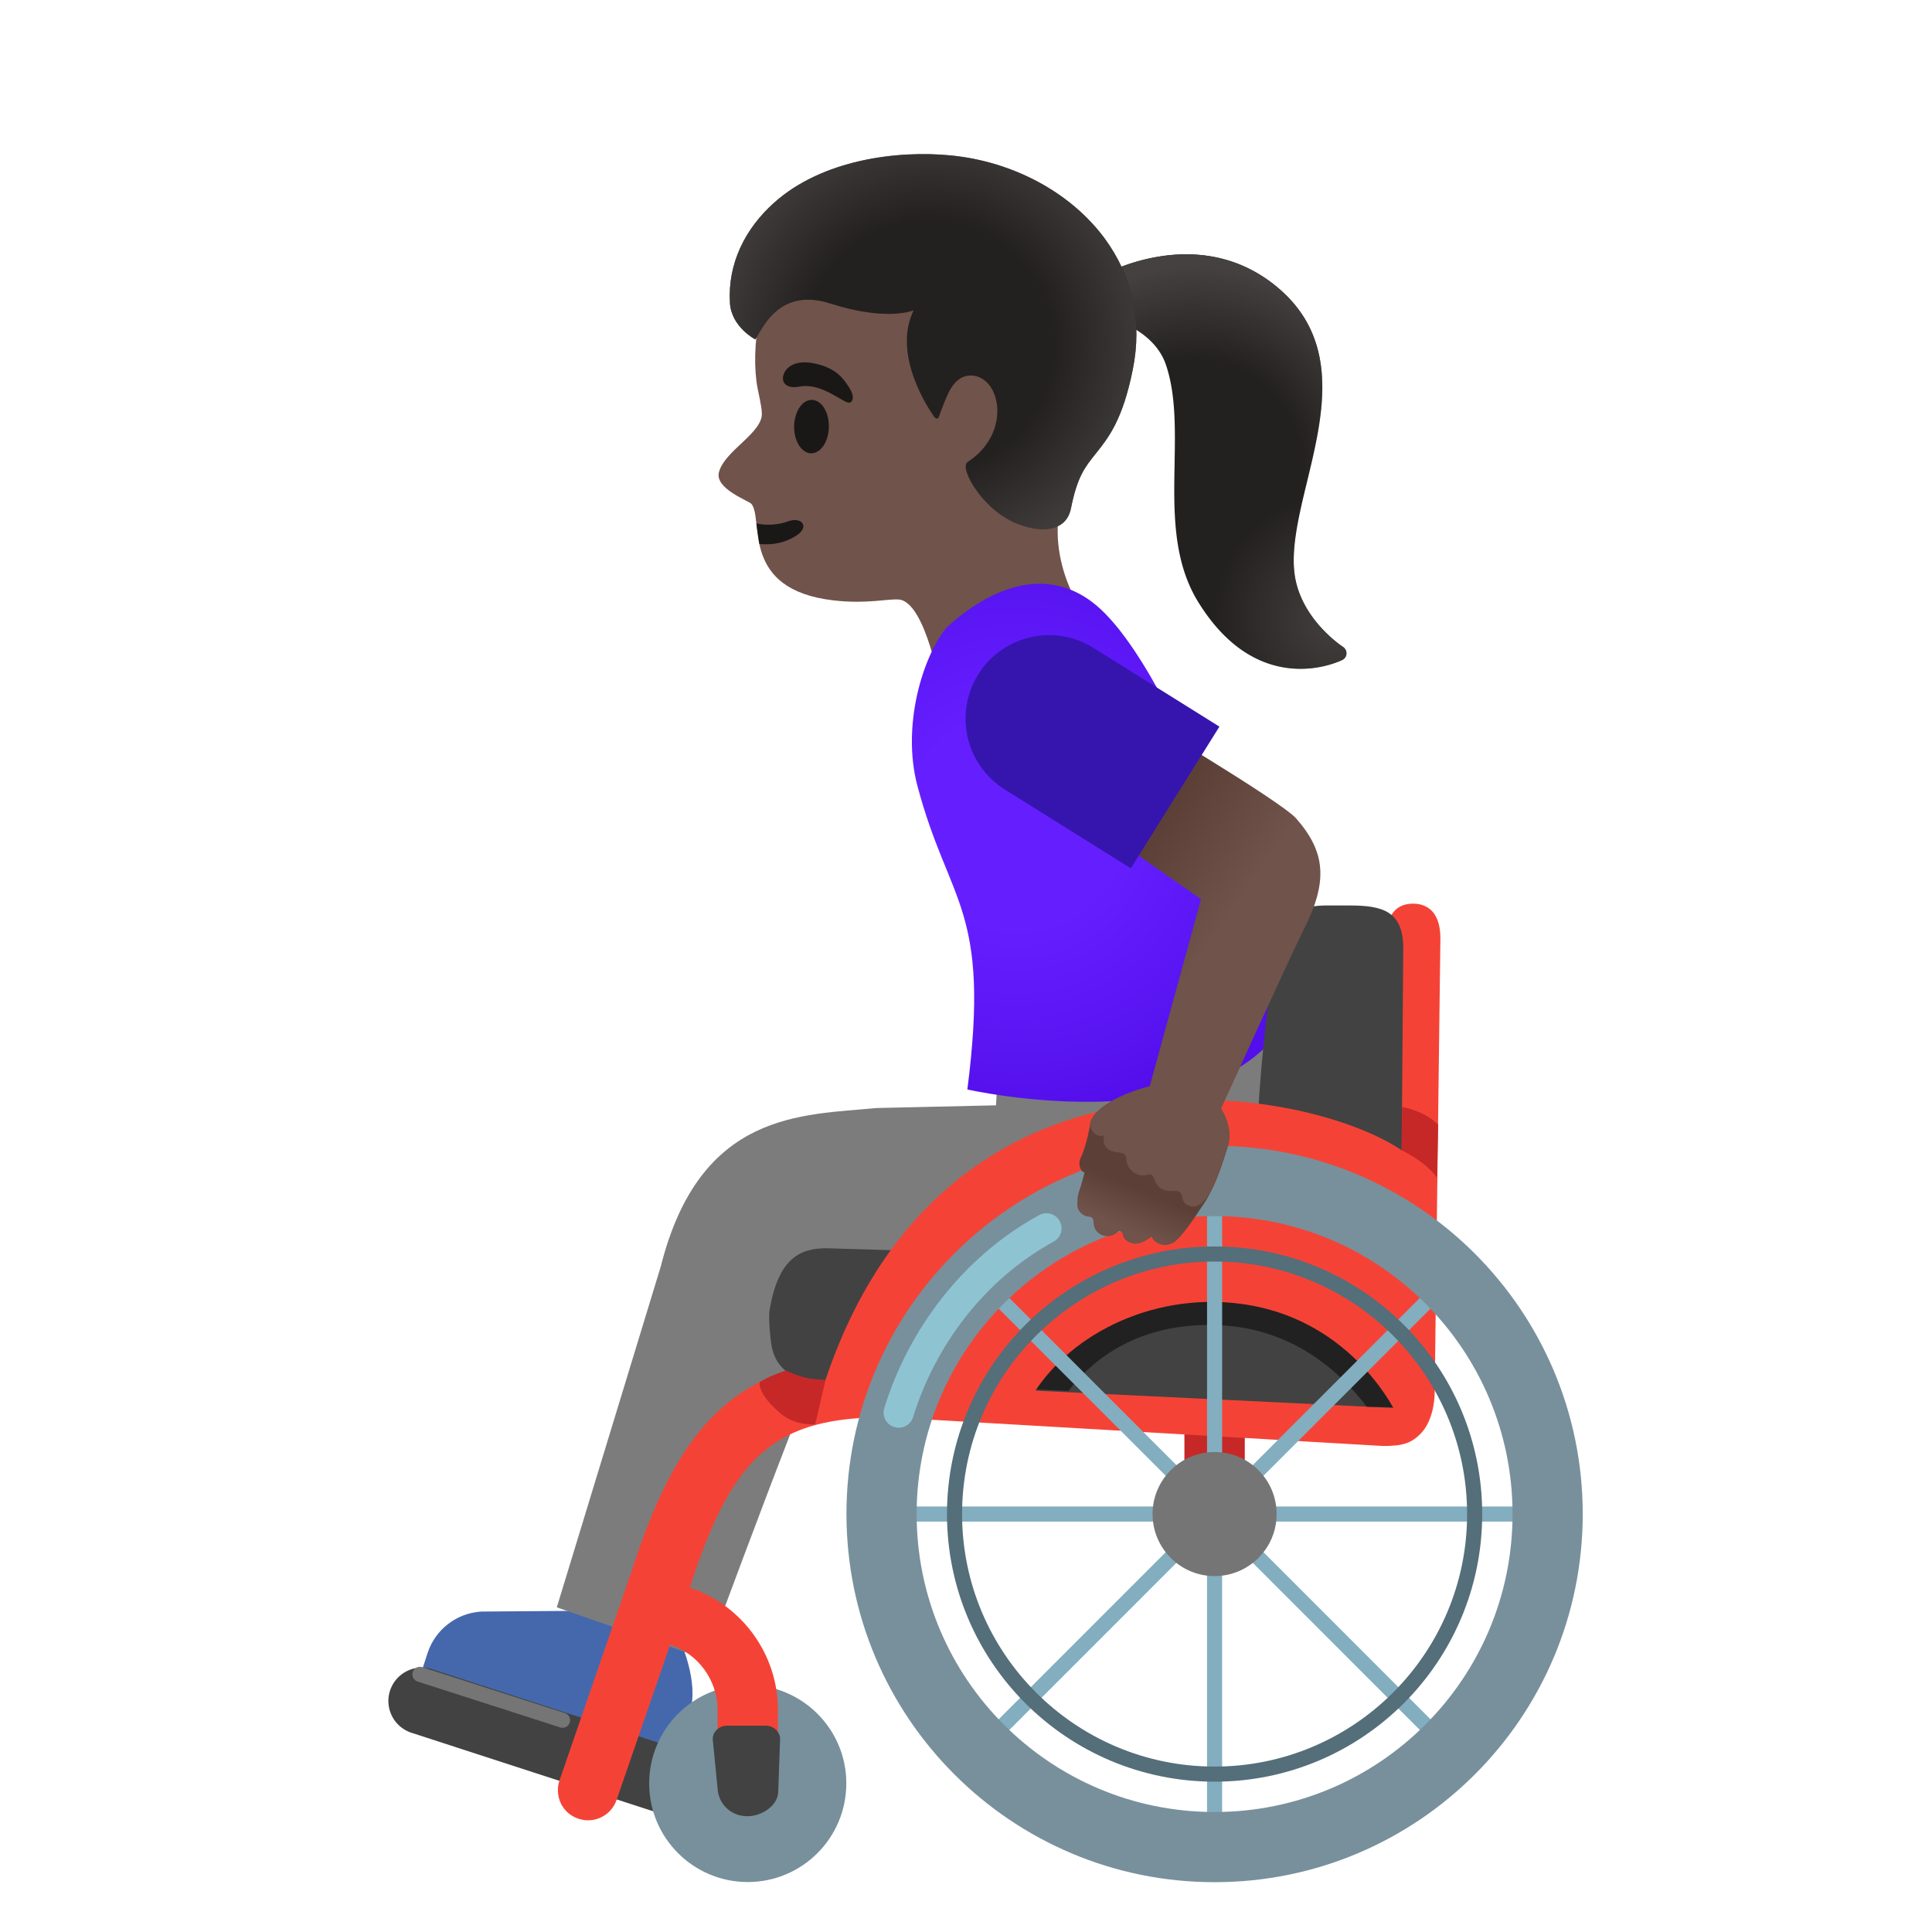<svg xmlns="http://www.w3.org/2000/svg" viewBox="0 0 128 128" style="enable-background:new 0 0 128 128" xml:space="preserve"><path style="fill:#232020" d="M88.97 42.85c-.03-.02-2.58-1.67-3.14-4.46-.36-1.79.18-4.06.76-6.45 1.1-4.55 2.35-9.7-2.4-13.25-5.17-3.86-11.15-.46-11.21-.43a.5.5 0 0 0-.25.44l.02 1.77c0 .24.17.44.4.49.03.01 3.23.69 4.09 3.19.66 1.94.62 4.18.58 6.56-.06 3.18-.12 6.46 1.58 9.2 2.22 3.58 4.83 4.4 6.76 4.4 1.62 0 2.76-.58 2.78-.59.16-.08.26-.24.27-.42 0-.19-.09-.35-.24-.45z"/><radialGradient id="a" cx="79.224" cy="99.207" r="13.177" gradientTransform="matrix(1 0 0 -1 0 130)" gradientUnits="userSpaceOnUse"><stop offset=".526" style="stop-color:#444140;stop-opacity:0"/><stop offset="1" style="stop-color:#444140"/></radialGradient><path style="fill:url(#a)" d="M86.6 31.94c-.05.19-.09.38-.14.57l-8.72-5.87c-.08-.87-.23-1.71-.5-2.49-.86-2.5-4.06-3.19-4.09-3.19a.503.503 0 0 1-.4-.49l-.02-1.77c0-.18.09-.34.25-.43.06-.04 6.05-3.43 11.22.42 4.74 3.55 3.49 8.7 2.4 13.25z"/><radialGradient id="b" cx="88.671" cy="89.037" r="15.836" gradientTransform="matrix(1 0 0 -1 0 130)" gradientUnits="userSpaceOnUse"><stop offset="0" style="stop-color:#444140"/><stop offset=".526" style="stop-color:#444140;stop-opacity:0"/></radialGradient><path style="fill:url(#b)" d="M89.2 43.3c-.01.18-.11.34-.27.42-.03.01-1.16.59-2.78.59-1.93 0-4.54-.82-6.76-4.4-1.7-2.74-1.64-6.02-1.58-9.19.02-1.42.05-2.8-.08-4.08l8.72 5.87c-.52 2.18-.96 4.23-.63 5.89.57 2.79 3.12 4.44 3.14 4.46.15.09.24.26.24.44z"/><path style="fill:#70534a" d="M72.59 18.83c-2.37-4.24-8-7.71-12.82-7.14-5.4.64-8.46 4.37-9.44 9.23-.36 1.76-.38 3.53-.14 4.8.03.15.28 1.26.28 1.6.14 1.33-2.47 2.52-2.84 3.97-.28 1.09 1.98 1.89 2.15 2.09.85 1.02-.78 5.69 5.47 6.4 2.18.25 3.54-.12 4.3-.06 1.8.15 2.8 6.11 2.8 6.11l9.21-5.57s-3.07-4.51-.39-9.14c2.59-3.68 2.94-9.56 1.42-12.29z"/><path style="fill:#1a1717" d="M50.31 36.04c.87.09 1.74-.08 2.5-.59.83-.56.31-1.25-.63-.9-.57.21-1.36.29-2.07.13l.2 1.36z"/><path style="fill:#232020" d="M73.18 15.79c-2.24-3.03-6.04-5.08-10.16-5.49-3.58-.36-8.54.28-11.72 3.12-1.91 1.7-3.1 4.02-2.94 6.66.1 1.59 1.68 2.41 1.68 2.41l.08-.13s.01-.02.03-.05l.14-.25c.5-.8 1.66-2.93 4.72-1.95 3.78 1.21 5.52.45 5.52.45-1.45 2.99 1.06 6.62 1.34 7.02.15.21.28.2.35-.01.17-.49.5-1.36.74-1.77.78-1.37 1.9-.81 1.91-.81 1.53.62 1.92 3.84-.72 5.59-.06.04-.21.14-.16.47.12.81 1.53 3.12 3.85 3.8.31.09.58.15.83.18 1.32.15 2.08-.36 2.28-1.34.43-2.14.93-2.74 1.65-3.64.83-1.04 1.78-2.22 2.45-5.57.64-3.16-.01-6.17-1.87-8.69z"/><radialGradient id="c" cx="61.566" cy="107.147" r="15.616" gradientTransform="matrix(1 0 0 -1 0 130)" gradientUnits="userSpaceOnUse"><stop offset=".526" style="stop-color:#444140;stop-opacity:0"/><stop offset="1" style="stop-color:#444140"/></radialGradient><path style="fill:url(#c)" d="M73.18 15.79c-2.24-3.03-6.04-5.08-10.16-5.49-3.58-.36-8.54.28-11.72 3.12-1.91 1.7-3.1 4.02-2.94 6.66.1 1.59 1.68 2.41 1.68 2.41l.08-.13s.01-.02.03-.05l.14-.25c.5-.8 1.66-2.93 4.72-1.95 3.78 1.21 5.52.45 5.52.45-1.45 2.99 1.06 6.62 1.34 7.02.15.21.28.2.35-.01.17-.49.5-1.36.74-1.77.78-1.37 1.9-.81 1.91-.81 1.53.62 1.92 3.84-.72 5.59-.06.04-.21.14-.16.47.12.81 1.53 3.12 3.85 3.8.31.09.58.15.83.18 1.32.15 2.08-.36 2.28-1.34.43-2.14.93-2.74 1.65-3.64.83-1.04 1.78-2.22 2.45-5.57.64-3.16-.01-6.17-1.87-8.69z"/><ellipse transform="rotate(-89.209 53.763 28.259)" style="fill:#1a1717" cx="53.76" cy="28.26" rx="1.77" ry="1.15"/><path style="fill:#1a1717" d="M52.99 25.61c-1.15.22-1.34-.55-.91-1.1.32-.41 1.03-.71 2.31-.32 1.21.36 1.64 1.12 1.93 1.59.29.46.21.89-.08.9-.39 0-1.83-1.34-3.25-1.07z"/><path style="fill:#4568ad" d="M43.43 116.74c.6.19 1.25-.14 1.44-.74l.85-2.67c.58-1.81-.59-4.47-.59-4.47l-6.64-2.14-6.61.05c-1.63.1-3.04 1.19-3.55 2.74l-.39 1.2c-.17.53.12 1.09.65 1.26l14.84 4.77z"/><path style="fill:#7c7c7c" d="m83.14 67.06-17.02 3.62-.13 2.55-7.94.18c-4.88.48-11.67.17-14.27 10.49l-6.89 22.59 9.85 3.43s7.9-21.46 8.4-21.43c.5.02 15.14.81 24.77-.5 9.6-1.29 3.23-20.93 3.23-20.93z"/><radialGradient id="d" cx="67.56" cy="75.887" r="19.484" gradientTransform="scale(1 -1) rotate(18.161 475.103 10.053)" gradientUnits="userSpaceOnUse"><stop offset=".364" style="stop-color:#651fff"/><stop offset=".812" style="stop-color:#5914f2"/><stop offset="1" style="stop-color:#530eeb"/></radialGradient><path style="fill:url(#d)" d="M64.09 72.18c1.55-12.08-1.22-12.23-3.31-20.12-1.06-4 .37-8.61 1.95-10.5 3.47-3.15 7.2-3.97 10.19-1.2 5.89 5.48 12.5 26.92 12.5 26.92-4.71 8.68-21.33 4.9-21.33 4.9z"/><path style="fill:#c62828" d="M78.47 93.17h4v7.14h-4z"/><path style="fill:#424242" d="m43.24 119.99-15.98-5.19a2.216 2.216 0 0 1-1.42-2.79c.38-1.16 1.63-1.8 2.79-1.42l15.98 5.19c1.16.38 1.8 1.63 1.42 2.79a2.216 2.216 0 0 1-2.79 1.42z"/><path style="fill:#78909c" d="M49.54 111.63c-3.61 0-6.53 2.93-6.53 6.53 0 3.61 2.93 6.53 6.53 6.53 3.61 0 6.53-2.93 6.53-6.53.01-3.6-2.92-6.53-6.53-6.53z"/><path style="fill:#f44336" d="M93.62 59.87c-1.81 0-1.81 1.94-1.81 2.59l-.25 29.21-32.67-1.77c-9.36 0-13.66 3.58-17.04 14.18l-4.78 13.87c-.17.5-.14 1.05.09 1.53s.64.84 1.15 1.01c.21.07.43.11.65.11.85 0 1.61-.54 1.89-1.35l3.55-10.29c1.84.6 3.14 2.35 3.14 4.32v4.88c0 1.1.9 2 2 2s2-.9 2-2v-4.88c0-3.68-2.38-6.94-5.84-8.1 2.84-8.85 5.68-11.28 13.07-11.29l32.85 1.91c1.25 0 1.92-.14 2.63-.96.79-.95.8-2.47.8-2.48l.38-30.19c0-2-1.13-2.3-1.81-2.3z"/><path style="fill:#424242" d="M49.52 120.33c-.99 0-1.8-.66-1.96-1.65l-.33-3.35c-.08-.53.37-1 .95-1h2.54c.57 0 1.01.45.96.97l-.12 3.39c0 .9-1.05 1.64-2.04 1.64zm43.45-57.49c0-2.46-1.34-2.85-3.55-2.85h-1.64c-2.31.03-2.69 1.07-3.11 2.57-.75 2.67-2.18 16.77-1.07 20.67.03.1.08.22.12.32l-28.96-.85c-1.73 0-3.19.63-3.77 4.09 0 0-.11.44.09 2.12.2 1.68 1.31 2.44 2.76 2.51l38.84 1.88-.05-.13c.06.05.1.08.1.08l.24-30.41z"/><path style="fill:#212121" d="M70.79 92.15c2.22-2.9 5.67-4.56 10.02-4.35 5.04.23 8.15 3.31 9.74 5.4l3.4.07c.07-3.89.26-13.9.26-13.9-2.54-4.26-29.74-11.62-38.87 12.08l15.45.7z"/><path style="fill:#f44336" d="m92.66 93.95 1.81-.56c0-2.09-.26-15.91-.26-15.91-2.67-4.46-31.97-12.63-40.07 15.72l5.24-.02 8.37.49c2.02-4.53 7.42-7.66 13.19-7.4 8.58.4 11.72 7.68 11.72 7.68z"/><radialGradient id="e" cx="76.47" cy="100.306" r="1.107" gradientTransform="translate(4)" gradientUnits="userSpaceOnUse"><stop offset="0" style="stop-color:#78909c"/><stop offset=".562" style="stop-color:#617a86"/><stop offset="1" style="stop-color:#546e7a"/></radialGradient><path style="fill:url(#e)" d="M80.47 101.41c-.61 0-1.11-.5-1.11-1.11s.5-1.11 1.11-1.11 1.11.5 1.11 1.11-.5 1.11-1.11 1.11z"/><path style="fill:#82aec0" d="M80.47 99.7c.33 0 .61.27.61.61 0 .33-.27.61-.61.61s-.61-.27-.61-.61c0-.34.28-.61.61-.61m0-1a1.609 1.609 0 1 0 0 3.22 1.609 1.609 0 1 0 0-3.22z"/><path style="fill:none;stroke:#82aec0;stroke-linecap:round;stroke-miterlimit:10" d="M80.47 79.6v41.42m14.64-35.36-29.28 29.29m29.28 0L65.83 85.66m-6.07 14.65h41.42"/><path style="fill:#78909c" d="M80.47 75.91c-13.47 0-24.39 10.92-24.39 24.39S67 124.7 80.47 124.7s24.39-10.92 24.39-24.39-10.92-24.4-24.39-24.4zm0 44.14c-10.9 0-19.74-8.84-19.74-19.74 0-10.9 8.84-19.74 19.74-19.74 10.9 0 19.74 8.84 19.74 19.74 0 10.9-8.84 19.74-19.74 19.74z"/><path style="fill:#546e7a" d="M80.47 83.58c9.22 0 16.73 7.5 16.73 16.73s-7.5 16.73-16.73 16.73-16.73-7.5-16.73-16.73 7.51-16.73 16.73-16.73m0-1c-9.79 0-17.73 7.94-17.73 17.73s7.94 17.73 17.73 17.73 17.73-7.94 17.73-17.73-7.94-17.73-17.73-17.73z"/><circle style="fill:#757575" cx="80.47" cy="100.31" r="4.11"/><path style="fill:none;stroke:#757575;stroke-linecap:round;stroke-miterlimit:10" d="m27.82 110.93 9.45 3.04"/><path style="fill:#c62828" d="M92.86 76.21s1.49.66 2.35 1.81l.07-3.51c-.96-.96-2.39-1.17-2.39-1.17l-.03 2.87zM54.7 91.41l-.69 2.95s-1.28.12-2.23-.66c-1.64-1.35-1.45-2.12-1.45-2.12.45-.35 1.73-.78 1.73-.78s.72.35 1.38.49 1.26.12 1.26.12z"/><path style="opacity:.8;fill:none;stroke:#94d1e0;stroke-width:2;stroke-linecap:round;stroke-miterlimit:10" d="M59.54 93.59c1.51-4.89 4.89-9.53 9.79-12.21"/><linearGradient id="f" gradientUnits="userSpaceOnUse" x1="85.935" y1="62.921" x2="73.935" y2="71.293" gradientTransform="matrix(1 0 0 -1 0 130)"><stop offset=".5" style="stop-color:#70534a"/><stop offset="1" style="stop-color:#5c4037"/></linearGradient><path style="fill:url(#f)" d="m74.85 47.14-5.16 5.54 9.88 6.89-3.68 13.42 4.41 1.78s5.14-11.34 6.1-13.23c1.58-3.14 1.44-5.08-.53-7.32-1.05-1.18-11.02-7.08-11.02-7.08z"/><linearGradient id="g" gradientUnits="userSpaceOnUse" x1="74.226" y1="48.68" x2="75.343" y2="51.285" gradientTransform="matrix(1 0 0 -1 0 130)"><stop offset="0" style="stop-color:#70534a"/><stop offset="1" style="stop-color:#5c4037"/></linearGradient><path style="fill:url(#g)" d="M80.63 73.49c-.23-.18-.43-.35-.62-.51-.39-.33-.76-.64-1.35-1.01-.72-.44-4.15.93-4.93 1.22-.26.1-.5.19-.72.29-.3.13-.53.36-.63.63-.04.05-.08.11-.12.2-.01.04-.02.07-.02.11 0 .01-.25 1.5-.65 2.31-.16.31-.07.84.26.96 0 0-.19.77-.33 1.16-.17.46-.12.61-.14.82-.04.36.1.63.36.8.32.21.44.08.59.19s.1.29.14.5c.11.56.58.71.77.73.62.06.8-.33.91-.33.2.01.24.18.26.31.06.28.36.43.64.52.73.08 1.26-.54 1.28-.44.08.37.72.65 1.09.5.31-.13.5.12 2.35-2.72.37-.5.97-1.84 1.37-3.12l.19-.61c.3-.96.03-1.94-.7-2.51z"/><linearGradient id="h" gradientUnits="userSpaceOnUse" x1="75.552" y1="52.205" x2="73.319" y2="48.298" gradientTransform="matrix(1 0 0 -1 0 130)"><stop offset=".5" style="stop-color:#70534a"/><stop offset="1" style="stop-color:#5c4037"/></linearGradient><path style="fill:url(#h)" d="M78.94 71.88c-1.76-.67-6.6 1.02-6.72 2.61-.03.36.46.92.9.73 0 0 0 .43.03.53.14.54.76.57.95.6.35.05.52.13.53.48.01.33.23.7.52.87.32.18.57.22.96.12.18-.05.28.06.34.24.08.25.28.59.49.69.39.2.64.16.92.15.18 0 .26.02.38.16.09.12.08.59.39.76 1.39.73 2.2-2.24 2.73-3.97.39-1.26-.43-3.21-2.42-3.97z"/><path style="fill:#3615af" d="m74.92 57.53 5.87-9.39-8.35-5.22a5.54 5.54 0 0 0-7.63 1.76 5.54 5.54 0 0 0 1.76 7.63l8.35 5.22z"/></svg>